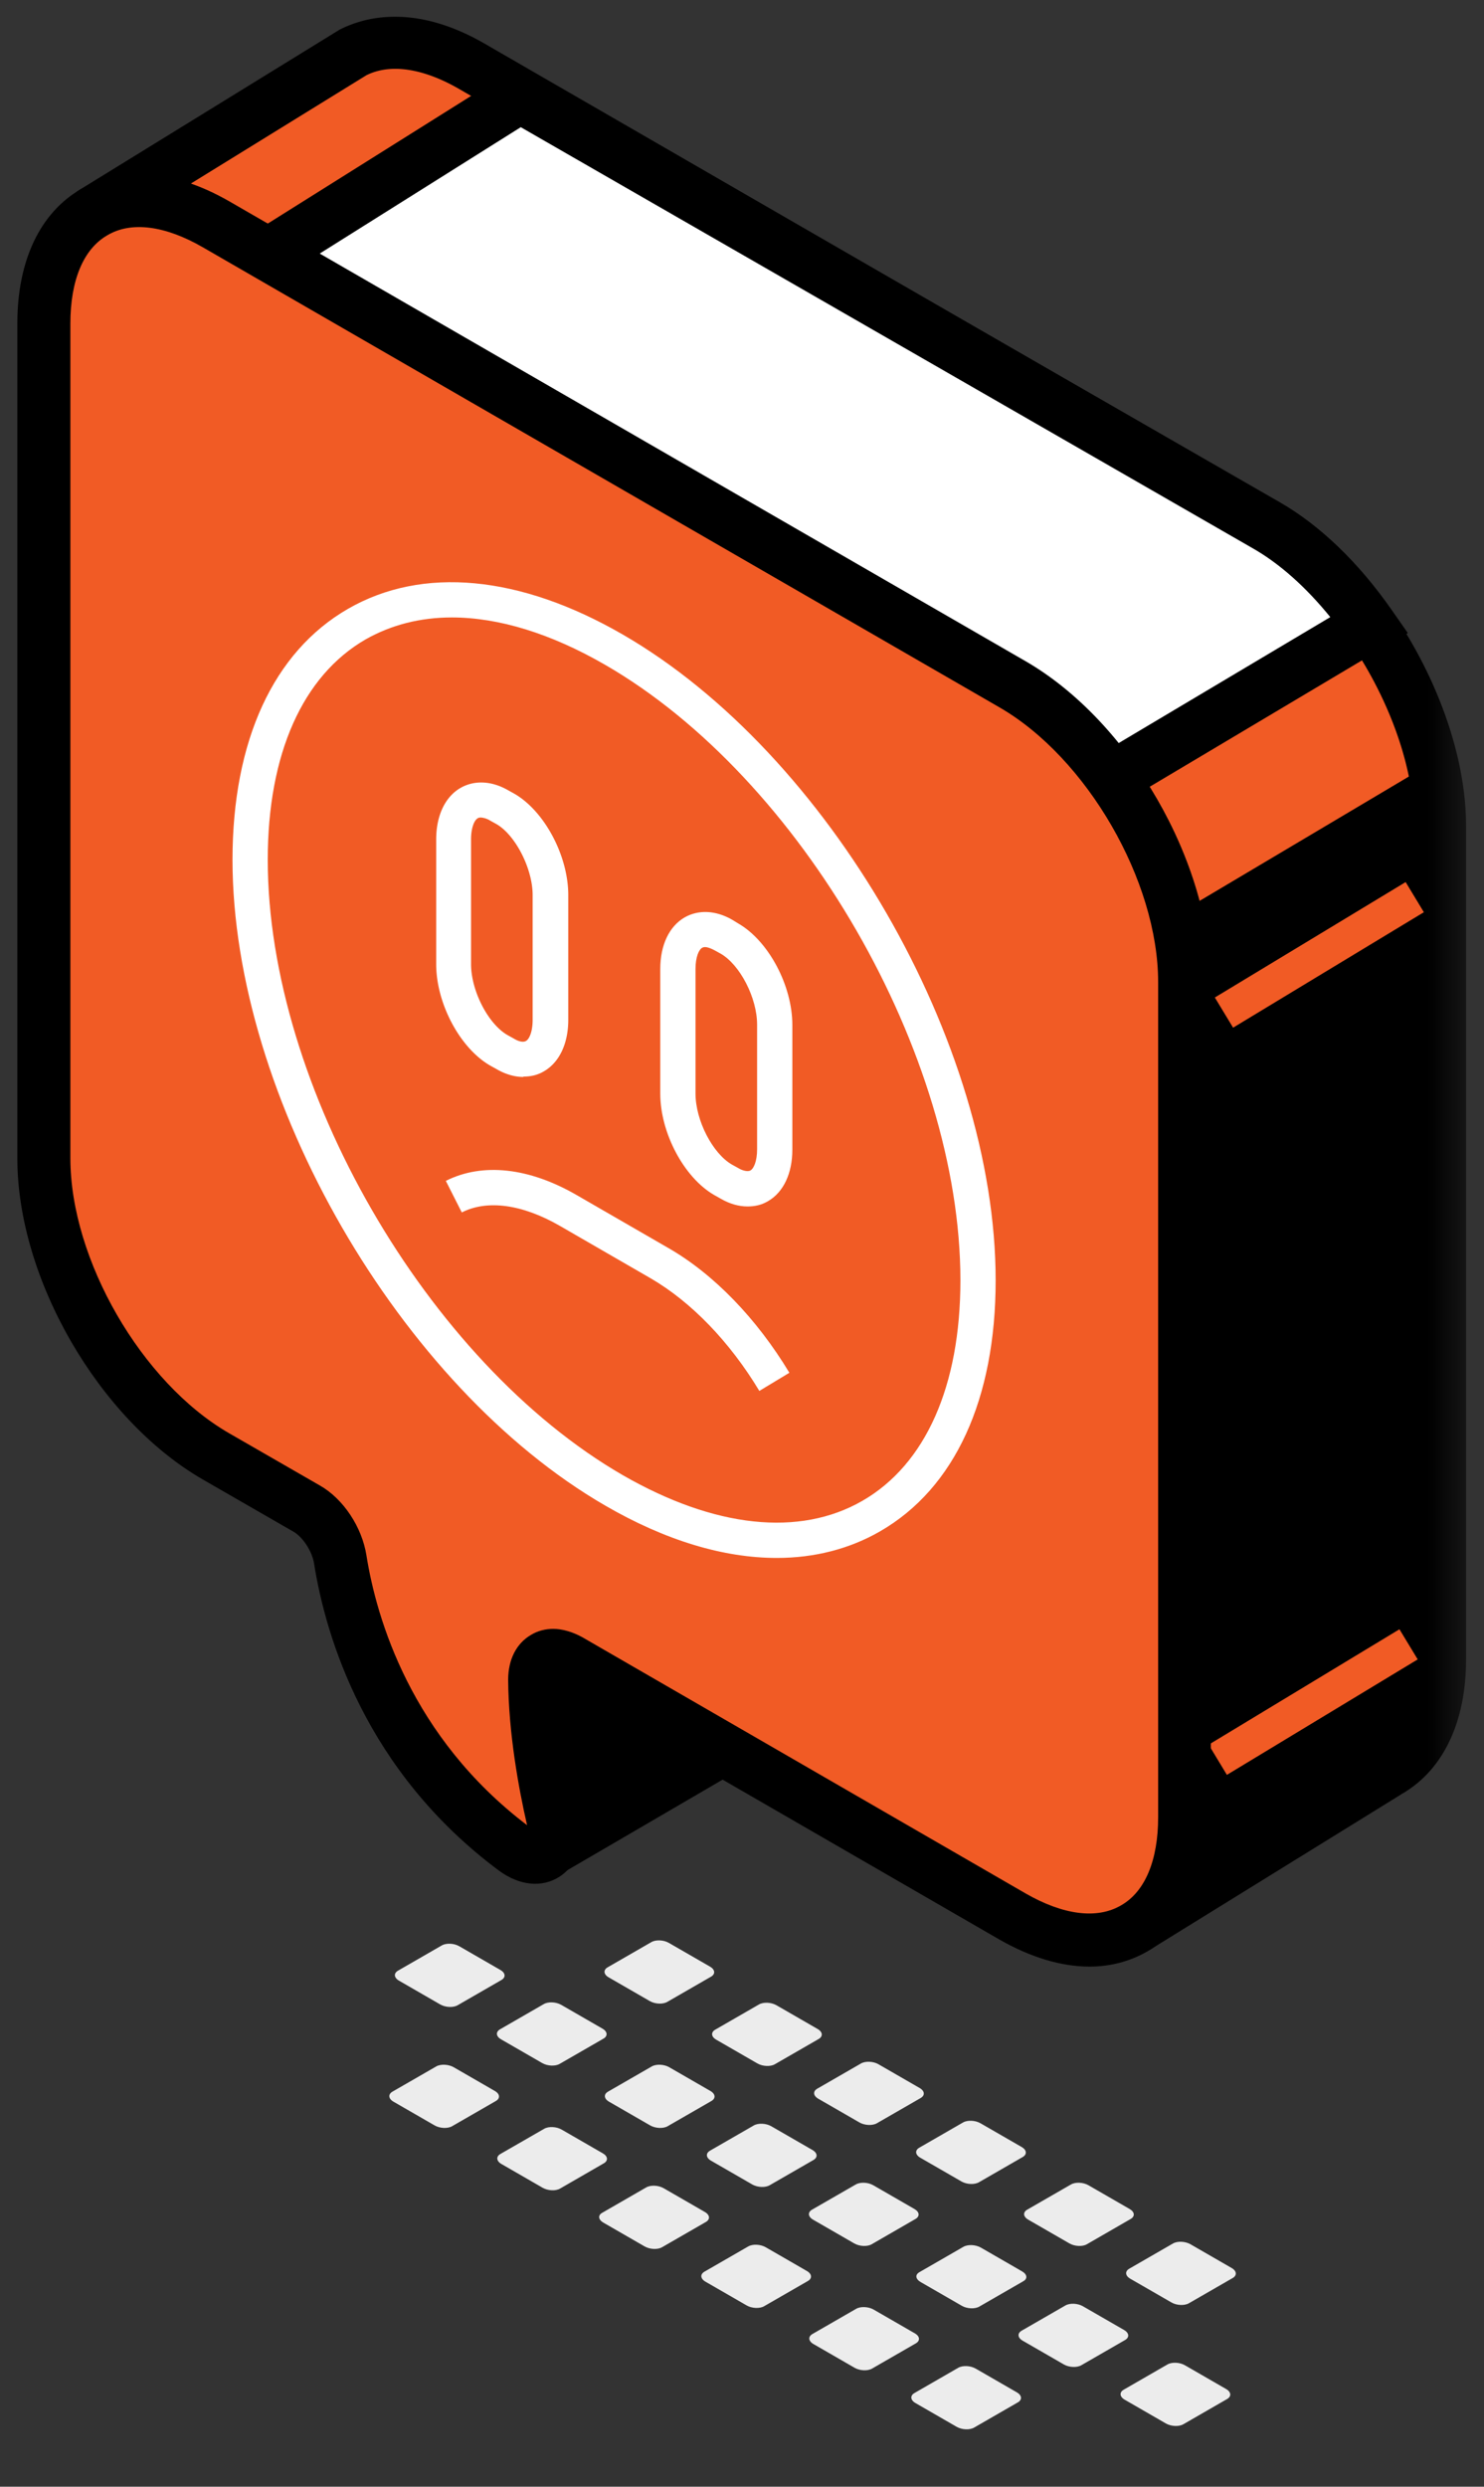 <svg xmlns="http://www.w3.org/2000/svg" width="40" height="67" fill="none"><rect width="100%" height="100%" fill="#333333" stroke="none"/><mask id="a" width="40" height="67" x="0" y="0" maskUnits="userSpaceOnUse" style="mask-type:luminance"><path fill="#fff" d="M0 0h39.6v67H0V0Z"/></mask><g mask="url(#a)"><path fill="#F15B25" d="m34.147 14.156-21.44-12.38c-1.22-.71-2.33-.8-3.16-.38l-.84.51-6.17 3.801s-.05.059-.03.089c.31.65 3.22 6.74 3.49 7.86.11.47 1.02 5.131 2.08 10.551v2.729c0 1.52.55 3.21 1.44 4.7v.02c1.1 5.65 2.03 10.48 2.05 10.6v.01l3.18 7.5s.07.06.11.04l7.26-4.23s.05-.06.03-.09l-.54-1.529v-.011c-.14-.73-.25-1.55-.3-2.37l9.25 10.29s.07.03.1.01l6.76-4.18s.07-.04.1-.06c.8-.5 1.29-1.52 1.29-2.95v-22.45c0-2.97-2.1-6.61-4.67-8.1l.01.02Z"/><path fill="#000" d="M30.627 52.617c-.22 0-.43-.09-.59-.26l-7.74-8.61s0 .05.01.07l.51 1.44c.13.36-.02.76-.35.95l-7.53 4.39-.37-.09a.81.81 0 0 1-.48-.44l-3.22-7.65-2.04-10.51c-.95-1.61-1.48-3.38-1.48-4.96v-2.65c-1.22-6.25-1.97-10.06-2.06-10.46-.18-.74-1.9-4.52-3.44-7.72a.783.783 0 0 1 .31-1.01l7-4.31c1.14-.57 2.5-.43 3.89.37l21.44 12.38c2.77 1.6 5.03 5.51 5.03 8.71v22.45c0 1.64-.58 2.9-1.62 3.56-.04.03-.09.05-.13.08l-6.73 4.16c-.13.08-.27.12-.42.12l.01-.01Zm-10.13-13.01 10.25 11.4 6.41-3.96c.62-.39.96-1.22.96-2.35v-22.45c0-2.7-1.98-6.13-4.32-7.48l-21.44-12.38c-.96-.55-1.84-.68-2.48-.36l-6.47 3.99c.85 1.79 3.04 6.44 3.29 7.49.14.58 1.36 6.87 2.08 10.57v.15l.01 2.72c0 1.33.49 2.91 1.34 4.34l.08.13.03.18 2.03 10.48 2.87 6.77 6.18-3.6-.39-1.13c-.16-.84-.27-1.69-.31-2.48l-.11-2.02-.01-.01Z"/><path fill="#fff" d="m34.127 14.157-20.09-11.56-10.11 6.34 21.51 11.32 4.52.72 6.96-4.13c-.78-1.12-1.74-2.09-2.79-2.69Z"/><path fill="#000" d="m30.097 21.717-4.99-.83-22.61-11.9 11.52-7.23 20.47 11.77c1.1.63 2.14 1.64 3.02 2.9l.44.63-7.83 4.66h-.02Zm-4.44-2.15 4.15.66 6.05-3.6c-.65-.8-1.36-1.44-2.1-1.86l-19.72-11.34-8.69 5.46 20.31 10.69v-.01Zm6.04 5.1s-8.68 2.049-9.24 2.259c-.47.17-8.97 7.031-11.87 10.241.57 2.97.97 5.02.99 5.1v.01l3.18 7.5s.07.06.11.04l7.26-4.23s.05-.06.03-.09l-.54-1.53v-.01c-.14-.73-.25-1.55-.3-2.37l9.25 10.29s.07.03.1.01l6.76-4.18s.07-.041.1-.061c.8-.5 1.29-1.519 1.29-2.949v-22.45c0-.55-.07-1.12-.21-1.7l-6.92 4.11.01.01Z"/><path fill="#F15B25" d="m37.888 23.766-5.143 3.11.492.813 5.142-3.111-.491-.812Zm-.167 20.132-5.142 3.11.491.813 5.143-3.111-.492-.812ZM27.297 18.437l-21.48-12.4c-2.56-1.48-4.64-.28-4.64 2.68v22.49c0 2.96 2.08 6.55 4.64 8.03l2.45 1.41c.44.25.82.83.91 1.38.26 1.65 1.23 5.22 4.71 7.81.68.5 1.22.07 1.02-.8-.24-1.06-.49-2.45-.5-3.78 0-.59.42-.82.93-.53l11.96 6.91c2.56 1.48 4.64.28 4.64-2.68v-22.49c0-2.96-2.08-6.55-4.64-8.03Z"/><path fill="#000" d="M29.367 52.987c-.76 0-1.59-.25-2.43-.73l-11.81-6.82c.03 1.29.27 2.57.47 3.44.17.74-.02 1.37-.52 1.69-.47.3-1.07.24-1.62-.16-3.62-2.69-4.68-6.33-4.99-8.27-.05-.34-.31-.73-.56-.87l-2.45-1.41c-2.8-1.62-4.99-5.41-4.99-8.65V8.717c0-1.69.61-2.98 1.71-3.62 1.11-.64 2.52-.52 3.99.32l21.48 12.4c2.8 1.62 4.99 5.41 4.99 8.65v22.49c0 1.7-.61 2.98-1.71 3.62-.47.27-1 .41-1.56.41Zm-14.46-9.1c.25 0 .52.08.78.22l11.96 6.91c1.01.58 1.92.7 2.57.32.65-.37 1-1.22 1-2.38v-22.49c0-2.73-1.92-6.05-4.28-7.41l-21.48-12.4c-1.01-.58-1.92-.7-2.56-.32-.65.37-1 1.22-1 2.38v22.49c0 2.73 1.92 6.05 4.28 7.41l2.45 1.41c.63.36 1.13 1.12 1.25 1.88.27 1.7 1.2 4.89 4.33 7.27-.23-1-.5-2.49-.51-3.92 0-.54.22-.98.62-1.21.18-.11.39-.16.6-.16h-.01Z"/><path fill="#F15B25" d="M23.492 40.84c3.831-2.212 3.832-9.383.002-16.017S13.453 14.605 9.622 16.817c-3.831 2.211-3.832 9.382-.002 16.016 3.83 6.634 10.041 10.219 13.872 8.007Z"/><path fill="#fff" d="M20.937 41.976c-1.43 0-3-.469-4.62-1.409-5.54-3.2-10.05-11.011-10.05-17.401 0-3.2 1.1-5.6 3.11-6.76 2.01-1.16 4.64-.909 7.41.691 5.54 3.2 10.05 10.999 10.05 17.399 0 3.2-1.1 5.6-3.11 6.76-.83.48-1.78.72-2.79.72Zm-8.76-25.34c-.85 0-1.63.2-2.32.59-1.7.98-2.64 3.09-2.64 5.94 0 6.09 4.29 13.53 9.57 16.58 2.47 1.42 4.76 1.67 6.46.69 1.7-.98 2.64-3.09 2.64-5.94 0-6.09-4.29-13.53-9.57-16.58-1.47-.85-2.88-1.28-4.14-1.28Z"/><path fill="#F15B25" d="m13.627 28.396-.18-.1c-.67-.39-1.21-1.42-1.21-2.32v-3.36c0-.89.54-1.3 1.21-.92l.18.1c.67.39 1.21 1.42 1.21 2.32v3.36c0 .89-.54 1.3-1.21.92Z"/><path fill="#fff" d="M14.107 29.017c-.23 0-.48-.07-.72-.21l-.18-.1c-.81-.47-1.45-1.67-1.45-2.73v-3.36c0-.64.24-1.15.66-1.39.37-.21.83-.19 1.27.06l.18.1c.81.47 1.45 1.67 1.45 2.73v3.36c0 .64-.24 1.15-.66 1.39-.17.1-.35.14-.55.14v.01Zm-1.15-6.99s-.06 0-.08.02c-.09.05-.18.25-.18.57v3.36c0 .72.46 1.61.98 1.91l.18.1c.13.08.25.1.32.06.09-.05.18-.25.18-.57v-3.36c0-.71-.46-1.61-.97-1.91l-.18-.1a.556.556 0 0 0-.24-.08h-.01Z"/><path fill="#F15B25" d="m19.657 31.886-.18-.1c-.67-.39-1.21-1.42-1.21-2.32v-3.36c0-.89.54-1.3 1.21-.92l.18.1c.67.39 1.21 1.42 1.21 2.32v3.36c0 .89-.54 1.3-1.21.92Z"/><path fill="#fff" d="M20.147 32.506c-.23 0-.48-.069-.72-.209l-.18-.101c-.81-.47-1.45-1.67-1.45-2.73v-3.36c0-.64.24-1.15.66-1.39.37-.21.83-.19 1.27.06l.18.11c.81.47 1.45 1.67 1.45 2.73v3.36c0 .64-.24 1.15-.66 1.39-.17.1-.35.14-.55.14Zm-1.14-6.989s-.05-.001-.08.019c-.09.05-.18.25-.18.57v3.36c0 .72.46 1.611.98 1.911l.18.099c.06.04.23.11.32.06s.18-.25.18-.57v-3.36c0-.72-.46-1.61-.98-1.91l-.18-.099s-.15-.08-.24-.08Zm1.46 11.959c-.8-1.33-1.84-2.399-2.92-3.029l-2.46-1.42c-1.01-.58-1.95-.71-2.64-.36l-.43-.85c.99-.5 2.25-.36 3.54.39l2.46 1.42c1.22.7 2.38 1.9 3.26 3.36l-.81.489Z"/><path fill="#ECECEC" d="m13.517 53.347-1.18.68c-.12.07-.33.06-.47-.02l-1.11-.64c-.14-.08-.15-.2-.03-.27l1.18-.68c.12-.07.33-.06.47.02l1.11.64c.14.08.15.2.03.27Zm2.75 1.58-1.18.68c-.12.07-.33.06-.47-.02l-1.11-.64c-.14-.08-.15-.2-.03-.27l1.18-.68c.12-.07.33-.06.47.02l1.11.64c.14.08.15.2.03.27Zm-2.9 1.68-1.18.68c-.12.07-.33.06-.47-.02l-1.11-.64c-.14-.08-.15-.2-.03-.27l1.18-.68c.12-.07.33-.06.47.02l1.11.64c.14.08.15.2.03.27Zm5.8-3.35-1.18.68c-.12.07-.33.06-.47-.02l-1.11-.64c-.14-.08-.15-.2-.03-.27l1.18-.68c.12-.07.33-.06.47.02l1.11.64c.14.08.15.2.03.27Zm.01 3.35-1.18.68c-.12.07-.33.06-.47-.02l-1.11-.64c-.14-.08-.15-.2-.03-.27l1.18-.68c.12-.07.33-.06.47.02l1.11.64c.14.08.15.2.03.27Zm-2.9 1.679-1.18.681c-.12.07-.33.059-.47-.021l-1.11-.64c-.14-.08-.15-.2-.03-.27l1.18-.679c.12-.07.33-.06.47.02l1.11.64c.14.08.15.199.03.269Zm5.79-3.349-1.18.68c-.12.07-.33.06-.47-.02l-1.11-.64c-.14-.08-.15-.2-.03-.27l1.18-.68c.12-.07.33-.06.47.02l1.11.64c.14.08.15.2.03.27Zm-.14 3.26-1.18.68c-.12.07-.33.06-.47-.02l-1.11-.64c-.14-.08-.15-.2-.03-.27l1.18-.68c.12-.07.33-.06.47.02l1.11.64c.14.08.15.2.03.27Zm-2.9 1.67-1.18.68c-.12.07-.33.06-.47-.02l-1.11-.64c-.14-.08-.16-.2-.03-.27l1.18-.68c.12-.07.33-.06.47.02l1.11.64c.14.08.15.2.03.27Zm5.79-3.34-1.18.68c-.12.07-.33.06-.47-.02l-1.11-.64c-.14-.08-.15-.2-.03-.27l1.18-.68c.12-.07.33-.06.47.02l1.11.64c.14.08.15.2.03.27Zm-.14 3.259-1.18.681c-.12.07-.33.059-.47-.021l-1.11-.64c-.14-.08-.15-.2-.03-.27l1.18-.679c.12-.07.33-.06.47.02l1.11.64c.14.08.15.199.03.269Zm-2.9 1.671-1.18.68c-.12.07-.33.06-.47-.02l-1.11-.64c-.14-.08-.15-.2-.03-.27l1.18-.68c.12-.07.33-.06.47.02l1.11.64c.14.08.15.2.03.27Zm5.79-3.34-1.18.68c-.12.07-.33.06-.47-.02l-1.11-.64c-.14-.08-.15-.2-.03-.27l1.18-.68c.12-.07.33-.06.47.02l1.11.64c.14.08.15.2.03.27Zm.01 3.35-1.18.68c-.12.07-.33.06-.47-.02l-1.11-.64c-.14-.08-.16-.2-.03-.27l1.18-.68c.12-.07.33-.06.47.02l1.11.64c.14.08.16.2.03.27Zm-2.89 1.67-1.18.68c-.12.07-.33.06-.47-.02l-1.11-.64c-.14-.08-.15-.2-.03-.27l1.18-.68c.12-.07.33-.06.47.02l1.11.64c.14.08.15.2.03.27Zm5.79-3.351-1.18.681c-.12.07-.33.059-.47-.021l-1.11-.64c-.14-.08-.15-.2-.03-.27l1.18-.679c.12-.07.33-.06.47.02l1.11.64c.14.08.15.199.03.269Zm-.15 3.261-1.18.68c-.12.07-.33.06-.47-.02l-1.11-.64c-.14-.08-.15-.2-.03-.27l1.18-.68c.12-.07.33-.06.47.02l1.11.64c.14.08.15.2.03.27Zm-2.89 1.68-1.18.68c-.12.07-.33.06-.47-.02l-1.11-.64c-.14-.08-.15-.2-.03-.27l1.18-.68c.12-.07.33-.06.47.02l1.11.64c.14.08.15.2.03.27Zm5.79-3.35-1.18.68c-.12.07-.33.06-.47-.02l-1.11-.64c-.14-.08-.15-.2-.03-.27l1.18-.68c.12-.07.33-.06.47.02l1.11.64c.14.08.15.2.03.27Zm-.15 3.26-1.18.68c-.12.07-.33.06-.47-.02l-1.11-.64c-.14-.08-.15-.2-.03-.27l1.18-.68c.12-.07.33-.06.47.02l1.11.64c.14.08.15.2.03.27Z"/></g></svg>